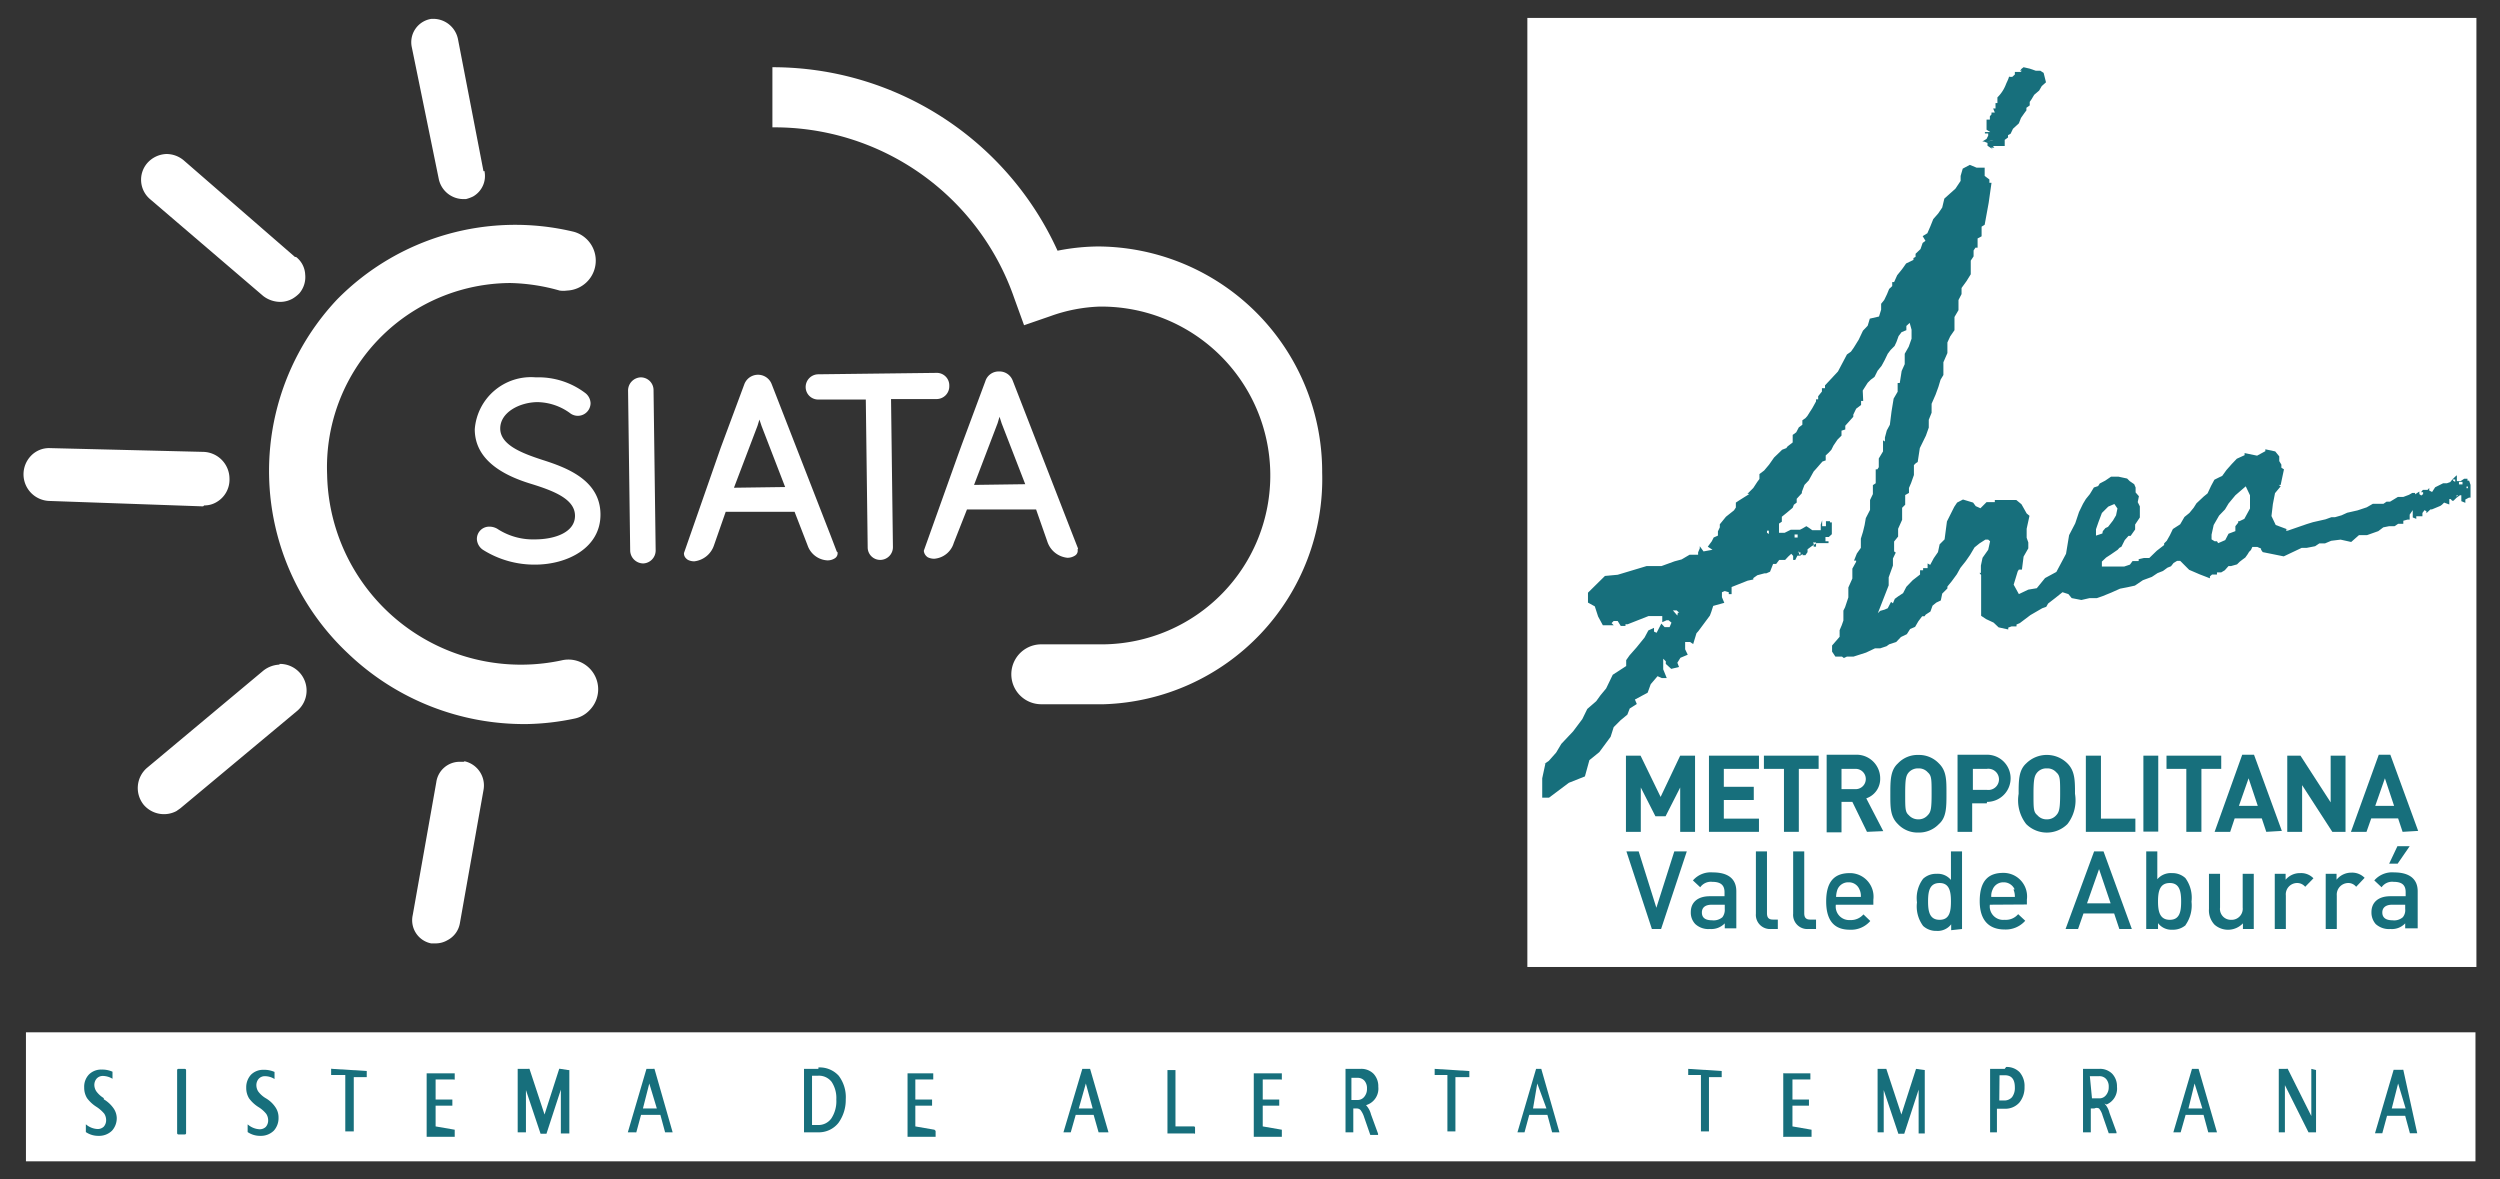 <svg id="Capa_1" data-name="Capa 1" xmlns="http://www.w3.org/2000/svg" viewBox="0 0 106 50"><rect x="0" y="0" width="106" height="50" fill="#333333" stroke="none"/><defs><style>.cls-1{fill:#fff;}.cls-2,.cls-3{fill:#176f7c;}.cls-2{fill-rule:evenodd;}</style></defs><rect class="cls-1" x="64.76" y="0.76" width="40.24" height="40.24"/><polygon class="cls-2" points="70.43 39.39 70.04 39.39 68.96 36.1 69.48 36.1 70.23 38.49 70.99 36.1 71.52 36.1 70.43 39.39"/><path class="cls-2" d="M73.13,38.36h-.55c-.28,0-.42.12-.42.33s.13.33.43.33a.57.57,0,0,0,.44-.13.52.52,0,0,0,.1-.35Zm0,1v-.21a.79.79,0,0,1-.63.24.82.82,0,0,1-.62-.21.7.7,0,0,1-.19-.51c0-.39.27-.67.81-.67h.62v-.17c0-.29-.15-.44-.52-.44a.55.55,0,0,0-.51.23l-.31-.29a1,1,0,0,1,.84-.34c.65,0,1,.27,1,.8v1.57Z"/><path class="cls-2" d="M75.09,39.39a.6.6,0,0,1-.64-.65V36.1h.47v2.62c0,.17.06.27.25.27h.21v.4Z"/><path class="cls-2" d="M76.67,39.39a.6.6,0,0,1-.64-.65V36.1h.47v2.62c0,.17.06.27.25.27H77v.4Z"/><path class="cls-2" d="M78.84,37.71a.48.48,0,0,0-.46-.3.49.49,0,0,0-.47.3,1,1,0,0,0-.06.32H78.9a.63.63,0,0,0-.06-.32m-1,.65a.57.57,0,0,0,.6.65.7.7,0,0,0,.57-.24l.29.28a1.07,1.07,0,0,1-.87.37c-.59,0-1-.31-1-1.2s.39-1.2,1-1.2a1,1,0,0,1,1,1.13v.21Z"/><path class="cls-2" d="M82.24,37.44c-.43,0-.49.36-.49.78s.06.78.49.78.48-.37.48-.78-.06-.78-.48-.78m.49,2v-.25a.72.72,0,0,1-.62.28.81.81,0,0,1-.57-.21,1.39,1.39,0,0,1-.26-1,1.36,1.36,0,0,1,.26-1,.8.8,0,0,1,.57-.21.72.72,0,0,1,.61.26V36.1h.47v3.29Z"/><path class="cls-2" d="M85.42,37.71a.5.5,0,0,0-.47-.3.48.48,0,0,0-.46.3.63.63,0,0,0-.06.32h1a.76.76,0,0,0-.06-.32m-1,.65A.57.57,0,0,0,85,39a.68.68,0,0,0,.57-.24l.3.28a1.1,1.1,0,0,1-.88.37c-.58,0-1.05-.31-1.05-1.2s.39-1.2,1-1.2a1,1,0,0,1,1,1.13v.21Z"/><path class="cls-2" d="M89,36.85l-.51,1.45h1Zm.86,2.54-.22-.66h-1.3l-.23.66h-.53l1.21-3.29h.4l1.2,3.29Z"/><path class="cls-2" d="M92,37.44c-.43,0-.5.36-.5.78s.07.78.5.78.48-.37.48-.78-.06-.78-.48-.78m.69,1.77a.82.82,0,0,1-.58.21.71.71,0,0,1-.61-.28v.25H91V36.1h.47v1.18a.75.75,0,0,1,.62-.26.81.81,0,0,1,.57.21,1.41,1.41,0,0,1,.26,1,1.44,1.44,0,0,1-.26,1"/><path class="cls-2" d="M95.1,39.39v-.24a.87.87,0,0,1-1.2.06.88.88,0,0,1-.24-.67V37.05h.47v1.43a.46.46,0,0,0,.47.52.47.47,0,0,0,.49-.52V37.05h.47v2.34Z"/><path class="cls-2" d="M97.74,37.6a.44.44,0,0,0-.36-.16.48.48,0,0,0-.46.53v1.42h-.47V37.05h.46v.25a.79.79,0,0,1,.62-.28.72.72,0,0,1,.56.22Z"/><path class="cls-2" d="M99.9,37.6a.42.42,0,0,0-.35-.16.49.49,0,0,0-.47.53v1.42h-.47V37.05h.46v.25A.8.8,0,0,1,99.7,37a.74.74,0,0,1,.56.22Z"/><path class="cls-2" d="M101.66,36.62h-.36l.35-.74h.52Zm.32,1.74h-.55c-.27,0-.42.12-.42.33s.14.33.43.33a.56.56,0,0,0,.44-.13.47.47,0,0,0,.1-.35Zm0,1v-.21a.77.77,0,0,1-.62.24.84.84,0,0,1-.63-.21.74.74,0,0,1-.18-.51c0-.39.27-.67.8-.67H102v-.17c0-.29-.14-.44-.51-.44a.54.54,0,0,0-.51.23l-.31-.29a1,1,0,0,1,.84-.34c.64,0,1,.27,1,.8v1.57Z"/><polygon class="cls-2" points="71.24 35.27 71.24 33.39 70.62 34.61 70.19 34.61 69.57 33.39 69.57 35.27 68.94 35.27 68.94 32.04 69.56 32.04 70.41 33.79 71.24 32.04 71.87 32.04 71.87 35.27 71.24 35.27"/><polygon class="cls-2" points="72.46 35.27 72.46 32.04 74.58 32.04 74.58 32.6 73.09 32.6 73.09 33.36 74.36 33.36 74.36 33.92 73.09 33.92 73.09 34.71 74.58 34.71 74.58 35.27 72.46 35.27"/><polygon class="cls-2" points="76.27 32.6 76.27 35.27 75.64 35.27 75.64 32.6 74.79 32.6 74.79 32.04 77.11 32.04 77.11 32.6 76.27 32.6"/><path class="cls-2" d="M78.68,32.6h-.6v.86h.6a.43.43,0,1,0,0-.86m.48,2.67L78.54,34h-.46v1.29h-.63V32h1.27a1,1,0,0,1,1,1,.87.87,0,0,1-.59.85l.72,1.39Z"/><path class="cls-2" d="M81.74,32.75a.5.5,0,0,0-.4-.17.52.52,0,0,0-.41.17c-.12.14-.15.29-.15.91s0,.77.15.9a.53.53,0,0,0,.41.18.51.51,0,0,0,.4-.18c.13-.13.16-.28.16-.9s0-.77-.16-.91m.47,2.19a1.16,1.16,0,0,1-.87.36,1.14,1.14,0,0,1-.87-.36c-.33-.32-.32-.73-.32-1.28s0-1,.32-1.29a1.14,1.14,0,0,1,.87-.36,1.16,1.16,0,0,1,.87.36c.33.32.32.73.32,1.29s0,1-.32,1.28"/><path class="cls-2" d="M84.24,32.6h-.59v.89h.59a.45.45,0,1,0,0-.89m0,1.46h-.62v1.21H83V32h1.25a1,1,0,1,1,0,2"/><path class="cls-2" d="M87.19,32.75a.5.5,0,0,0-.4-.17.51.51,0,0,0-.41.17c-.12.14-.16.29-.16.91s0,.77.16.9a.51.51,0,0,0,.41.18.51.51,0,0,0,.4-.18c.12-.13.16-.28.16-.9s0-.77-.16-.91m.47,2.19a1.24,1.24,0,0,1-1.75,0,1.64,1.64,0,0,1-.32-1.28c0-.56,0-1,.32-1.29a1.24,1.24,0,0,1,1.75,0c.32.32.32.73.32,1.29a1.64,1.64,0,0,1-.32,1.28"/><polygon class="cls-2" points="88.44 35.27 88.44 32.04 89.08 32.04 89.08 34.71 90.54 34.71 90.54 35.27 88.44 35.27"/><rect class="cls-3" x="90.88" y="32.04" width="0.63" height="3.22"/><polygon class="cls-2" points="93.34 32.6 93.34 35.27 92.7 35.27 92.7 32.6 91.86 32.6 91.86 32.04 94.18 32.04 94.18 32.6 93.34 32.6"/><path class="cls-2" d="M95.34,33l-.41,1.17h.8Zm.75,2.27-.19-.57H94.75l-.19.57H93.9L95.07,32h.5l1.18,3.23Z"/><polygon class="cls-2" points="98.89 35.27 97.61 33.29 97.61 35.27 96.98 35.27 96.98 32.04 97.54 32.04 98.82 34.02 98.82 32.04 99.45 32.04 99.45 35.27 98.89 35.27"/><path class="cls-2" d="M101.12,33l-.41,1.17h.8Zm.75,2.27-.19-.57h-1.14l-.2.57h-.66L100.86,32h.49l1.18,3.23Z"/><path class="cls-2" d="M79.62,26l0,0,.1-.1.18-.05.14-.06.14-.27.08.06.08-.19.15-.11.2-.13.14-.27.27-.28.31-.24,0-.18h.13l0,0,0-.09.19,0,0-.2.11.06.15-.28.18-.26.07-.33.21-.21.1-.76.31-.62.12-.18.25-.13.43.13.11.15.2.09.26-.26.35,0,0,0,0-.09.48,0h.43l.22.18.13.23.09.16.12.1-.12.55v.38L86,23v.25l-.2.35-.07.55h-.13l-.05.08-.17.56.22.4L86,25l.36-.06.35-.43.48-.26.41-.77.13-.79.26-.5.16-.48.17-.35.12-.2.17-.21.17-.28.18-.06.07-.11.23-.12.25-.17.18,0h.13l.37.08.11.11.19.13.06.14,0,0v.21l.14.16-.05.25.09.18,0,.47-.2.3,0,.21-.19.27v0h-.09l-.16.18-.14.28-.09.05-.07.08-.16.11-.13.09-.2.13-.18.17,0,0,0,0,0,.12,0,.09.48,0,.47,0,.24-.08.11-.15.17,0,.09,0,0-.08.22-.05.23,0,.32-.31.31-.24,0-.07.05-.05.06-.06L92,22.7l.13-.27.31-.2.18-.31.21-.17.18-.22.12-.19.15-.14.16-.15.16-.13.15-.32.14-.26.2-.1.13-.06.18-.25.23-.26.21-.22.22-.1.11-.05,0-.09.53.11.35-.19v-.08l.42.09.17.21,0,.2.09.15,0,.13.11.07-.14.66-.08,0,0,0h0l.08.06-.24.29-.09.46-.06.51.18.38,0,0,.51.19h0l-.07,0v.05H97v0l.81-.28.26-.08.53-.12.25-.09H99l.28-.08.24-.11.44-.1.39-.13.26-.15.31,0,.14,0,.13-.09h.15l.33-.2h.18l.05,0,.24-.09.14-.08.12,0,0,0v0l0,.06.18-.12,0,.11.08.06.08-.06,0-.08,0,0-.09,0,.08-.1h.2l.07-.08,0,.11.12.06.13-.2h0l.34-.17h.16l.14-.05.12-.15v0l0,.09.09.05,0,0,0-.1-.06,0h-.06l.12-.12.07-.06,0,0v.25h.16l.15-.1h0l0,0h.14l0,.08v0h.07l.06.18,0,.05v.28h0v0l0,0,0,.21h-.07l-.15.08,0,.07v.07l-.17-.07,0,0V21l-.06,0-.15.11-.06.06-.06.06h-.06v0l-.06-.07-.06,0,0,.1,0,.13h0l-.22-.08-.09.09-.07.05-.36.15-.06,0-.17.16,0-.08-.08-.05-.09.12,0,.14-.15,0-.11,0,0,.11-.15-.06,0-.17v-.06l0-.08-.13.19v.1l0,.11-.09,0v0l-.18.05,0,.13h-.22l-.15.1-.23,0-.25.05-.21.16-.48.17-.34,0-.33.29-.45-.1-.4.05-.26.11-.24,0-.18.12-.36.07-.21,0-.76.36-.89-.18-.07-.1,0,0h0v-.05l0,0-.16-.07-.21,0-.06.13-.08.08-.06.1-.1.14-.11.08-.13.1-.11.11L94.6,24l-.11,0-.16.18-.15.09-.08,0H94v.09l-.21,0-.09.08,0,.08-.44-.17-.44-.19L92.66,24l-.15-.15-.07-.07-.13,0-.15.09-.11.14-.15.06-.19.14v0h0l-.23.09-.24.16-.38.14-.34.23-.32.07-.31.06-.38.17-.37.15-.23.08h-.31l-.35.08-.41-.08-.14-.17-.25-.08-.3.24-.31.24-.08.14-.17.06-.5.29-.45.34-.14.06v.08l-.21,0-.14.05,0,.08-.41-.09-.21-.2-.32-.15L84,26.11l0-.4v-.4l0-.13v-.13L84,25v-.13H84v-.11h0l0-.16,0-.07,0-.07h0l0-.08-.07-.09.06,0,0,0,0-.31.07-.33.24-.34.08-.36-.08-.07-.12,0-.25.16-.21.17-.19.32-.18.26-.23.29-.15.27-.22.3-.18.22v.08l-.22.22-.06.29-.19.09-.16.13-.09.25-.2.13-.05.07-.1,0-.16.21-.14.24-.21.09-.14.22-.25.12-.2.21-.3.1-.11.08-.27.09-.22,0-.38.18-.53.17-.28,0-.13.06,0,0,0,0-.08-.06h-.28l-.14-.21,0-.26L78,27v-.28l.09-.21.07-.2,0-.42.07-.14.14-.42,0-.42.17-.38v-.42l.16-.29v-.05l0,0v0h-.09v0l.12-.3.17-.24v-.39l.09-.29.07-.29.05-.29.18-.35v-.42l.12-.25v-.38l.12-.08,0-.17v-.42l.07,0,.06-.09,0-.37.18-.3v-.47l.08.05,0-.05,0-.12.08-.3.13-.24.07-.56.09-.55.17-.29,0-.37h.09l.08-.51.13-.29V15l.17-.3.12-.34,0-.38-.08-.29-.14.13V14l-.2.08-.13.17-.09.25-.08.17-.17.17-.12.16-.13.27-.13.24-.17.21-.13.26-.16.12-.13.13-.21.33L79,17h-.09l0,.08v.09l-.21.16-.12.25v.09l-.16.18-.18.2v.16l-.16.05,0,.16,0,.05-.17.17-.17.25-.09.18-.11.12-.13.12,0,.21h0l-.14.05-.07.08-.2.23-.1.11-.21.38h0l-.18.19h0l-.11.29,0,.06-.12.13h0l-.1.11,0,.08,0,.08-.12.09-.05.13-.25.21-.21.17,0,.21-.12.08,0,.21v.18l.24,0,.26-.13,0,0h.39l.1-.05.17-.1,0,0,.11.07.14.1h.22l.07,0,.07,0h0l0-.13v-.11l.06-.18v.13l0,.12.09,0h.07l0-.21.17,0v0h0l0,.05h.08l0,.5-.13.12-.14,0,0,.09v.09l.13,0,0,.08h-.51l-.22.14-.16.12,0,.06,0,.06-.09.13h-.12v-.05l0,0,0,0-.1.07-.12,0-.09.18,0,0h-.09v-.17l-.08-.09-.13.12-.13.14-.25,0-.13.17,0,0,0,0-.13,0-.13.33-.16.07-.08,0-.3.08-.17.12,0,.06-.24.05h0l-.68.27,0,.14,0,.16-.06,0-.06,0,0-.08-.17-.05-.12.05v.21l.1.24,0,0-.47.13-.08.25-.06.16-.49.66-.08.09-.14.46-.13-.09h-.21l0,.31.11.23-.31.13-.13.21.07.18-.33.08-.23-.21,0-.11-.11-.11,0,.45.15.37-.21,0-.18-.08-.29.34-.13.36-.54.29.08.19-.3.19-.1.26-.29.24-.29.29-.13.41-.48.65-.42.34-.19.69-.68.27-.84.63h-.29V33l.14-.65-.14.1.28-.19.31-.35.22-.37.5-.53.39-.52.21-.43.38-.33.18-.25.24-.29.28-.58.57-.37,0-.25.14-.2.3-.34.34-.42.16-.3.24-.11,0,.1,0,.06.11.05.2-.39.14.15h.21l.08-.19-.12-.1-.09,0-.18.08,0-.26.06,0H69.9l-.89.35h-.09l0,.07-.2,0-.13-.21h-.17l-.09.09.09.09-.21,0h-.25l-.2-.37-.14-.43-.29-.16,0-.42.72-.71.54-.05L69.82,24l.63,0L71,23.8l.3-.08.34-.2H72l0-.1.07-.17,0-.09.16.22v0l0,0,.38-.07-.2-.13.17-.23.08-.16.18-.08,0-.18,0,0,.08-.17,0-.13.26-.32.34-.27.08-.12v-.21l.12-.08.46-.29-.09,0,.25-.25.17-.26.09-.12,0-.21,0,0,.2-.15.21-.25.21-.3.25-.24.09-.09L75.74,19l.05-.07h0l.22-.17,0-.32h0l.15-.11,0,0,.11-.21h0l.15-.11,0-.19v0l.13-.09.08-.09.1-.16.11-.17.16-.29,0-.09h.09l0,0v-.13l.16-.2v-.14l.13,0v-.12l.55-.59.38-.72.17-.12.12-.17.21-.34.18-.38.2-.21.09-.3.39-.09.09-.29,0-.25.13-.16.12-.25.09-.22.13-.12,0-.17.08,0,.13-.29.21-.26.17-.24.31-.15,0-.08.09-.05,0-.13.21-.2.09-.26.12-.09-.12-.2.2-.12.13-.3.12-.3.21-.24.17-.25.09-.38L82.91,8l.22-.33,0-.21.09-.31.3-.16.29.12h.34v.35l.2.15v.14l.09,0-.12.85-.17.93-.13.08,0,.17v.24l-.17.09,0,.26,0,.13h-.09l-.08.12v.25l-.12.18v.58l-.18.29-.21.29,0,.26-.13.25v.43l-.17.29V14l-.18.26-.12.26,0,.16v.29l-.17.39v.54l-.12.2-.09.3-.12.33-.17.39,0,.38-.12.3,0,.33-.12.34h0L81.4,19l-.09.59-.08.05-.08.08,0,.42-.12.34-.09.21,0,.21-.16.09v.41l-.13.13,0,.51-.17.38v.33l-.17.21,0,.22v.2h0l0,0,.07.05-.12.25,0,.3-.18.5,0,.34Zm-3.53-3.34v.13h.13l0-.13h-.08ZM84.23,5.89,84.05,6h0l.07,0,0,0,.15.06,0,.05,0,.07.24.16,0,0h0l0,0-.09-.08,0,0h0l.08,0,.06,0-.06-.07h0l0,0-.07,0h.1l.07,0H85V5.93l.14-.1h0l0-.1.11-.06.1-.21.25-.23L85.69,5l.14-.2.09-.12,0-.11.14-.1,0-.15.07-.1.12-.2.21-.18.11-.19.18-.16-.1-.4L86.51,3l-.19,0-.26-.09-.26-.06-.09.07L85.65,3h.08V3l-.06.05-.15,0-.09,0,0,0,0,0v.11l-.11.1,0,0,0,0h-.13l0-.08c0,.13-.09.27-.14.4a1.54,1.54,0,0,1-.36.55l0,.09,0,.05,0,.1-.08,0,0,.12v.11l-.1,0,0,0,.07.17-.06,0h-.08l0,.08-.07.08,0,.07,0,.07h-.08l-.06,0,0,0h0l0,.08V5.5l.16.1h-.23l0,.06,0,0,.14,0v.09Zm20.41,14.8v-.06h-.06l0,.07h.07Zm-.23-.15,0-.11-.09,0,0,0-.06,0,0,0,0,0,0,.06,0,.05h0l.09,0Zm-.25.52v0h0l0,0V21h.06Zm-.13-.59,0-.08,0,0v.09h0Zm-.79.51h0l0-.07h0l0,0,0,.16v0Zm-32.1,5,.06,0-.11-.1h-.16l.19.22v0ZM84.85,5.85h0l.07,0,0,0-.07,0Zm-.4-.13h0v0l.06,0,0,0,0,0Zm0,.24h0l.06,0,0,0L84.23,6ZM95.16,22l.24-.44V21l-.18-.38-.44.38-.29.35-.15.25-.25.26-.23.4-.09.41v.2l.13.08H94l.05.08.14-.06.16-.07h0l.14-.27.29-.11,0-.21.12-.15,0-.06.05,0Zm-6,.52.11-.13.11-.05.21-.27.13-.22.06-.29-.13-.19-.26.11-.27.27-.15.4-.1.29v.27l.27-.09Zm-12.88.86v.13l.06,0h0l0-.09h-.12Zm.12-.12v0h.14v0h-.14Zm.5-.21v.13H77V23h-.13ZM75,22.64V22.5h-.08v.09l0,0Z"/><rect class="cls-1" x="1.1" y="43.77" width="103.86" height="5.47"/><path class="cls-3" d="M4.4,46.56a1.1,1.1,0,0,1-.31-.28A.5.5,0,0,1,4,46a.41.41,0,0,1,.1-.27.35.35,0,0,1,.26-.11.81.81,0,0,1,.41.12h0a.05.05,0,0,0,0,0v-.3a.05.05,0,0,0,0,0,1.08,1.08,0,0,0-.46-.09.73.73,0,0,0-.54.21.75.75,0,0,0-.2.55.84.84,0,0,0,.12.45,1.46,1.46,0,0,0,.4.37,1.48,1.48,0,0,1,.33.29.5.5,0,0,1,.08.27.41.41,0,0,1-.1.28.37.37,0,0,1-.28.1.82.82,0,0,1-.48-.2h0a.05.05,0,0,0,0,0V48s0,0,0,0a.93.93,0,0,0,.54.16.78.78,0,0,0,.57-.22.79.79,0,0,0,.2-.55A.76.76,0,0,0,4.82,47a1.34,1.34,0,0,0-.42-.39"/><rect class="cls-3" x="7.51" y="45.32" width="0.38" height="2.78" rx="0.05"/><path class="cls-3" d="M11.26,46.56a1.1,1.1,0,0,1-.31-.28.5.5,0,0,1-.08-.27.41.41,0,0,1,.1-.27.35.35,0,0,1,.26-.11.78.78,0,0,1,.41.12h0a.05.05,0,0,0,0,0v-.3a.05.05,0,0,0,0,0,1.08,1.08,0,0,0-.46-.09.73.73,0,0,0-.54.21.79.79,0,0,0-.2.55.84.84,0,0,0,.12.45,1.46,1.46,0,0,0,.4.37,1.28,1.28,0,0,1,.33.29.5.5,0,0,1,.08.27.41.41,0,0,1-.1.28.37.37,0,0,1-.28.1.82.82,0,0,1-.48-.2H10.5a.05.05,0,0,0,0,0V48s0,0,0,0a.93.93,0,0,0,.54.16.78.78,0,0,0,.57-.22.79.79,0,0,0,.2-.55.76.76,0,0,0-.13-.44,1.24,1.24,0,0,0-.42-.39"/><path class="cls-3" d="M14.09,45.32a.05.05,0,0,0-.05,0v.26s0,0,.05,0h.55v2.39a0,0,0,0,0,0,0H15a0,0,0,0,0,0,0V45.67h.55a0,0,0,0,0,0,0v-.26a0,0,0,0,0,0,0Z"/><path class="cls-3" d="M18.47,47.76v-.88h.71a0,0,0,0,0,0,0v-.26s0,0,0,0h-.71v-.85h.76a.05.05,0,0,0,.05,0v-.26a0,0,0,0,0-.05,0H18.14a0,0,0,0,0-.05,0v2.69a0,0,0,0,0,.05,0h1.14a0,0,0,0,0,0,0v-.25a0,0,0,0,0,0-.05Z"/><path class="cls-3" d="M23.76,45.32a.07.07,0,0,0-.05,0l-.62,1.93a.53.53,0,0,0,0,.12l0-.11-.64-1.94a.07.07,0,0,0-.05,0H22a0,0,0,0,0-.05,0v2.69a0,0,0,0,0,.05,0h.25a0,0,0,0,0,.05,0V46.22l.62,1.85a0,0,0,0,0,0,0h.2s0,0,.05,0l.61-1.87v1.86a0,0,0,0,0,.05,0h.26a0,0,0,0,0,.05,0V45.37a0,0,0,0,0-.05,0Z"/><path class="cls-3" d="M27.73,45.32h-.32a0,0,0,0,0,0,0l-.79,2.69s0,0,0,0l0,0h.31a.07.07,0,0,0,.05,0l.2-.74H28l.2.74a0,0,0,0,0,0,0h.32l0,0s0,0,0,0l-.77-2.69a.07.07,0,0,0-.05,0m-.17.62v0L27.85,47h-.59Z"/><path class="cls-3" d="M34.7,45.32h-.61a0,0,0,0,0,0,0v2.69a0,0,0,0,0,0,0h.59a1.06,1.06,0,0,0,.87-.4,1.66,1.66,0,0,0,.31-1,1.5,1.5,0,0,0-.3-1,1.09,1.09,0,0,0-.86-.35m-.27.35h.26a.68.68,0,0,1,.57.26,1.24,1.24,0,0,1,.2.75,1.33,1.33,0,0,1-.21.8.67.67,0,0,1-.58.28h-.24Z"/><path class="cls-3" d="M38.81,47.76v-.88h.71a0,0,0,0,0,0,0v-.26s0,0,0,0h-.71v-.85h.76a.05.05,0,0,0,0,0v-.26a0,0,0,0,0,0,0H38.48a0,0,0,0,0,0,0v2.69a0,0,0,0,0,0,0h1.14a0,0,0,0,0,.05,0v-.25a0,0,0,0,0-.05-.05Z"/><path class="cls-3" d="M46.21,45.32h-.32a0,0,0,0,0,0,0l-.8,2.69a.06.06,0,0,0,0,0l0,0h.31a0,0,0,0,0,0,0l.21-.74h.76l.21.74a0,0,0,0,0,0,0H47l0,0a.06.06,0,0,0,0,0l-.78-2.69a0,0,0,0,0,0,0m-.18.62v0L46.33,47h-.59Z"/><path class="cls-3" d="M49.84,47.76V45.37a0,0,0,0,0-.05,0H49.5a0,0,0,0,0,0,0v2.69a0,0,0,0,0,0,0h1.12a.05.05,0,0,0,.05,0v-.25a.05.05,0,0,0-.05-.05Z"/><path class="cls-3" d="M53.54,47.76v-.88h.7a0,0,0,0,0,0,0v-.26a.05.05,0,0,0,0,0h-.7v-.85h.76a.05.05,0,0,0,.05,0v-.26a0,0,0,0,0-.05,0H53.21a0,0,0,0,0-.05,0v2.69a0,0,0,0,0,.05,0h1.14a0,0,0,0,0,0,0v-.25a0,0,0,0,0,0-.05Z"/><path class="cls-3" d="M58,46.83a.73.73,0,0,0,.44-.75.77.77,0,0,0-.2-.55.73.73,0,0,0-.56-.21h-.63a0,0,0,0,0,0,0v2.69a0,0,0,0,0,0,0h.28a0,0,0,0,0,.05,0V47h.15a.21.21,0,0,1,.16.07,1,1,0,0,1,.15.3l.26.75s0,0,0,0h.33l0,0a0,0,0,0,0,0-.05l-.3-.82a.87.87,0,0,0-.21-.39m-.62-1.16h.25a.38.38,0,0,1,.3.12.48.48,0,0,1,.11.34.51.51,0,0,1-.12.35.36.36,0,0,1-.29.13h-.25Z"/><path class="cls-3" d="M60.83,45.32a0,0,0,0,0,0,0v.26a0,0,0,0,0,0,0h.54v2.39a0,0,0,0,0,.05,0h.29a0,0,0,0,0,0,0V45.67h.54a0,0,0,0,0,.05,0v-.26a0,0,0,0,0-.05,0Z"/><path class="cls-3" d="M65.44,45.32h-.31s0,0,0,0l-.79,2.69s0,0,0,0a.05.05,0,0,0,0,0h.3a.07.07,0,0,0,0,0l.2-.74h.77l.2.74s0,0,0,0h.31l0,0a0,0,0,0,0,0,0l-.77-2.69a.07.07,0,0,0,0,0m-.17.62v0L65.57,47H65Z"/><path class="cls-3" d="M71.58,45.32a0,0,0,0,0,0,0v.26a0,0,0,0,0,0,0h.54v2.39a0,0,0,0,0,0,0h.29a0,0,0,0,0,.05,0V45.67h.54a0,0,0,0,0,0,0v-.26a0,0,0,0,0,0,0Z"/><path class="cls-3" d="M76,47.76v-.88h.7a0,0,0,0,0,0,0v-.26a.05.05,0,0,0,0,0H76v-.85h.76s0,0,0,0v-.26a0,0,0,0,0,0,0h-1.1a.05.05,0,0,0-.05,0v2.69a.05.05,0,0,0,.05,0h1.15a0,0,0,0,0,0,0v-.25a0,0,0,0,0,0-.05Z"/><path class="cls-3" d="M81.24,45.32a.07.07,0,0,0,0,0l-.62,1.93,0,.12,0-.11-.64-1.94a0,0,0,0,0,0,0h-.37a.05.05,0,0,0,0,0v2.69a.05.05,0,0,0,0,0h.26a0,0,0,0,0,0,0V46.22l.62,1.85a.07.07,0,0,0,.05,0h.2a0,0,0,0,0,0,0l.61-1.87v1.86a0,0,0,0,0,0,0h.26a0,0,0,0,0,0,0V45.37a0,0,0,0,0,0,0Z"/><path class="cls-3" d="M85,45.32h-.62a0,0,0,0,0,0,0v2.69a0,0,0,0,0,0,0h.29a.05.05,0,0,0,0,0v-1H85a.79.79,0,0,0,.62-.26,1,1,0,0,0,.22-.66.89.89,0,0,0-.21-.63.76.76,0,0,0-.57-.22m-.28.35H85c.29,0,.43.17.43.52a.65.65,0,0,1-.12.41.43.43,0,0,1-.34.14h-.2Z"/><path class="cls-3" d="M89.32,46.83a.73.73,0,0,0,.44-.75.77.77,0,0,0-.2-.55.73.73,0,0,0-.56-.21h-.63a0,0,0,0,0-.05,0v2.69a0,0,0,0,0,.05,0h.28a0,0,0,0,0,0,0V47h.15A.21.21,0,0,1,89,47a.81.81,0,0,1,.15.3l.26.75s0,0,0,0h.33l0,0a0,0,0,0,0,0-.05l-.3-.82a.87.87,0,0,0-.21-.39m-.62-1.16H89a.38.38,0,0,1,.3.12.48.48,0,0,1,.11.34.51.51,0,0,1-.12.35.35.35,0,0,1-.29.13H88.7Z"/><path class="cls-3" d="M93.25,45.32h-.31a.07.07,0,0,0,0,0l-.79,2.69a.06.06,0,0,0,0,0,.05.05,0,0,0,0,0h.31a0,0,0,0,0,0,0l.21-.74h.76l.2.74a.07.07,0,0,0,0,0H94l0,0a.06.06,0,0,0,0,0l-.78-2.69s0,0,0,0m-.17.62v0L93.38,47h-.59Z"/><path class="cls-3" d="M98,45.32a0,0,0,0,0,0,0v2h0l-1-2a.05.05,0,0,0-.05,0h-.33a.05.05,0,0,0,0,0v2.69a.05.05,0,0,0,0,0h.26a0,0,0,0,0,0,0v-2l1,2a.05.05,0,0,0,0,0h.32a0,0,0,0,0,0,0V45.37a0,0,0,0,0,0,0Z"/><path class="cls-3" d="M101.9,45.36a.07.07,0,0,0-.05,0h-.31a0,0,0,0,0-.05,0l-.79,2.69s0,0,0,0l0,0h.31a.07.07,0,0,0,0,0l.2-.74h.77l.2.74a0,0,0,0,0,0,0h.31l0,0s0,0,0,0Zm-.22.58v0L102,47h-.59Z"/><path class="cls-1" d="M20.54,7.25a1,1,0,0,1-.48,1.08h0a1.54,1.54,0,0,1-.3.11h-.16a1.07,1.07,0,0,1-1-.87L17.46,2a1,1,0,0,1,.17-.8A1,1,0,0,1,18.29.8h.13a1.07,1.07,0,0,1,1,.87l1.08,5.59m-8,3.63L7.78,6.79a1.14,1.14,0,0,0-.72-.26,1.13,1.13,0,0,0-.82.39,1.08,1.08,0,0,0,.13,1.53l4.79,4.1a1.19,1.19,0,0,0,.72.25,1.08,1.08,0,0,0,.53-.14,1.42,1.42,0,0,0,.28-.22v0a1.06,1.06,0,0,0,.25-.8,1,1,0,0,0-.38-.74M8.66,21.43a1,1,0,0,0,.52-.14,1.1,1.1,0,0,0,.55-1,1.14,1.14,0,0,0-1.09-1.13L2.12,19a1.06,1.06,0,0,0-.81.33,1.13,1.13,0,0,0,.78,1.91l6.52.23Zm3.19,6.75a1.18,1.18,0,0,0-.69.26L6.23,32.56a1.13,1.13,0,0,0-.14,1.56,1.13,1.13,0,0,0,1.39.27l.17-.12,4.94-4.12a1.13,1.13,0,0,0-.74-2M19.7,32.3h-.2a1,1,0,0,0-1,.86l-1,5.64A1,1,0,0,0,18.28,40h.2a1,1,0,0,0,.5-.14,1,1,0,0,0,.52-.72l1-5.64a1.05,1.05,0,0,0-.84-1.23"/><path class="cls-1" d="M21.64,12a7.81,7.81,0,0,0-7.77,8.12A8.22,8.22,0,0,0,23.81,28,1.26,1.26,0,0,1,25,30.11a1.2,1.2,0,0,1-.65.36,10.62,10.62,0,0,1-2,.23,10.8,10.8,0,0,1-7.6-3,10.61,10.61,0,0,1-.46-15A10.6,10.6,0,0,1,24.34,9.83a1.27,1.27,0,0,1-.3,2.49,1.1,1.1,0,0,1-.31,0A8.23,8.23,0,0,0,21.64,12m24.93-1.55a9.15,9.15,0,0,0-1.73.18A13.27,13.27,0,0,0,32.75,2.85v.73l0,1.1V5.4A10.75,10.75,0,0,1,43,12.63l.42,1.16,1.13-.39A6.81,6.81,0,0,1,46.6,13a7.16,7.16,0,0,1,.2,14.32l-2.65,0a1.27,1.27,0,0,0,0,2.54l2.65,0a9.56,9.56,0,0,0,9.26-9.83,9.55,9.55,0,0,0-9.52-9.58"/><path class="cls-1" d="M23,19.5c-.86-.28-1.78-.63-1.79-1.32s.81-1.12,1.57-1.13a2.4,2.4,0,0,1,1.38.46.54.54,0,0,0,.88-.42.57.57,0,0,0-.23-.43A3.29,3.29,0,0,0,22.72,16a2.39,2.39,0,0,0-2.59,2.2c0,1.38,1.36,2,2.37,2.31s1.88.66,1.88,1.36-.85,1-1.7,1a2.76,2.76,0,0,1-1.55-.42.66.66,0,0,0-.39-.12.52.52,0,0,0-.52.53.58.58,0,0,0,.27.46,4.09,4.09,0,0,0,2.2.62c1.35,0,2.79-.7,2.77-2.15S24,19.82,23,19.5"/><path class="cls-1" d="M27.16,16a.56.56,0,0,0-.53.55l.09,6.81a.56.56,0,0,0,.55.53.55.55,0,0,0,.53-.55l-.09-6.81a.54.54,0,0,0-.55-.53"/><path class="cls-1" d="M40.25,16.33a.53.53,0,0,0-.55-.52l-5,.06a.54.54,0,0,0-.54.55.53.53,0,0,0,.55.52l2,0,.08,6.26a.53.53,0,0,0,.54.54.54.54,0,0,0,.53-.55l-.08-6.27,1.93,0a.54.54,0,0,0,.54-.55"/><path class="cls-1" d="M35.48,23.39l0,0-.26-.68h0l-2.5-6.42a.62.62,0,0,0-1.16,0l-1,2.69-.15.43L29,23.45h0v0c0,.06,0,.18.17.29a.6.6,0,0,0,.27.06,1,1,0,0,0,.83-.67l.5-1.43,2.92,0,.55,1.42a.94.94,0,0,0,.84.64.57.57,0,0,0,.32-.09h0a.25.25,0,0,0,.11-.26m-4.39-2.73,1-2.63.08-.26.09.27,1,2.59Z"/><path class="cls-1" d="M45.71,23.26v0l-.27-.69h0l-2.5-6.43a.6.6,0,0,0-.59-.39.59.59,0,0,0-.57.41l-1,2.69-.16.44-1.45,4.06v0s0,.17.17.28a.61.61,0,0,0,.28.06.94.94,0,0,0,.82-.67L41,21.6l2.93,0L44.42,23a1,1,0,0,0,.84.65.59.59,0,0,0,.33-.1h0a.24.24,0,0,0,.1-.25m-4.39-2.74,1-2.62.08-.27.09.28,1,2.58Z"/></svg>